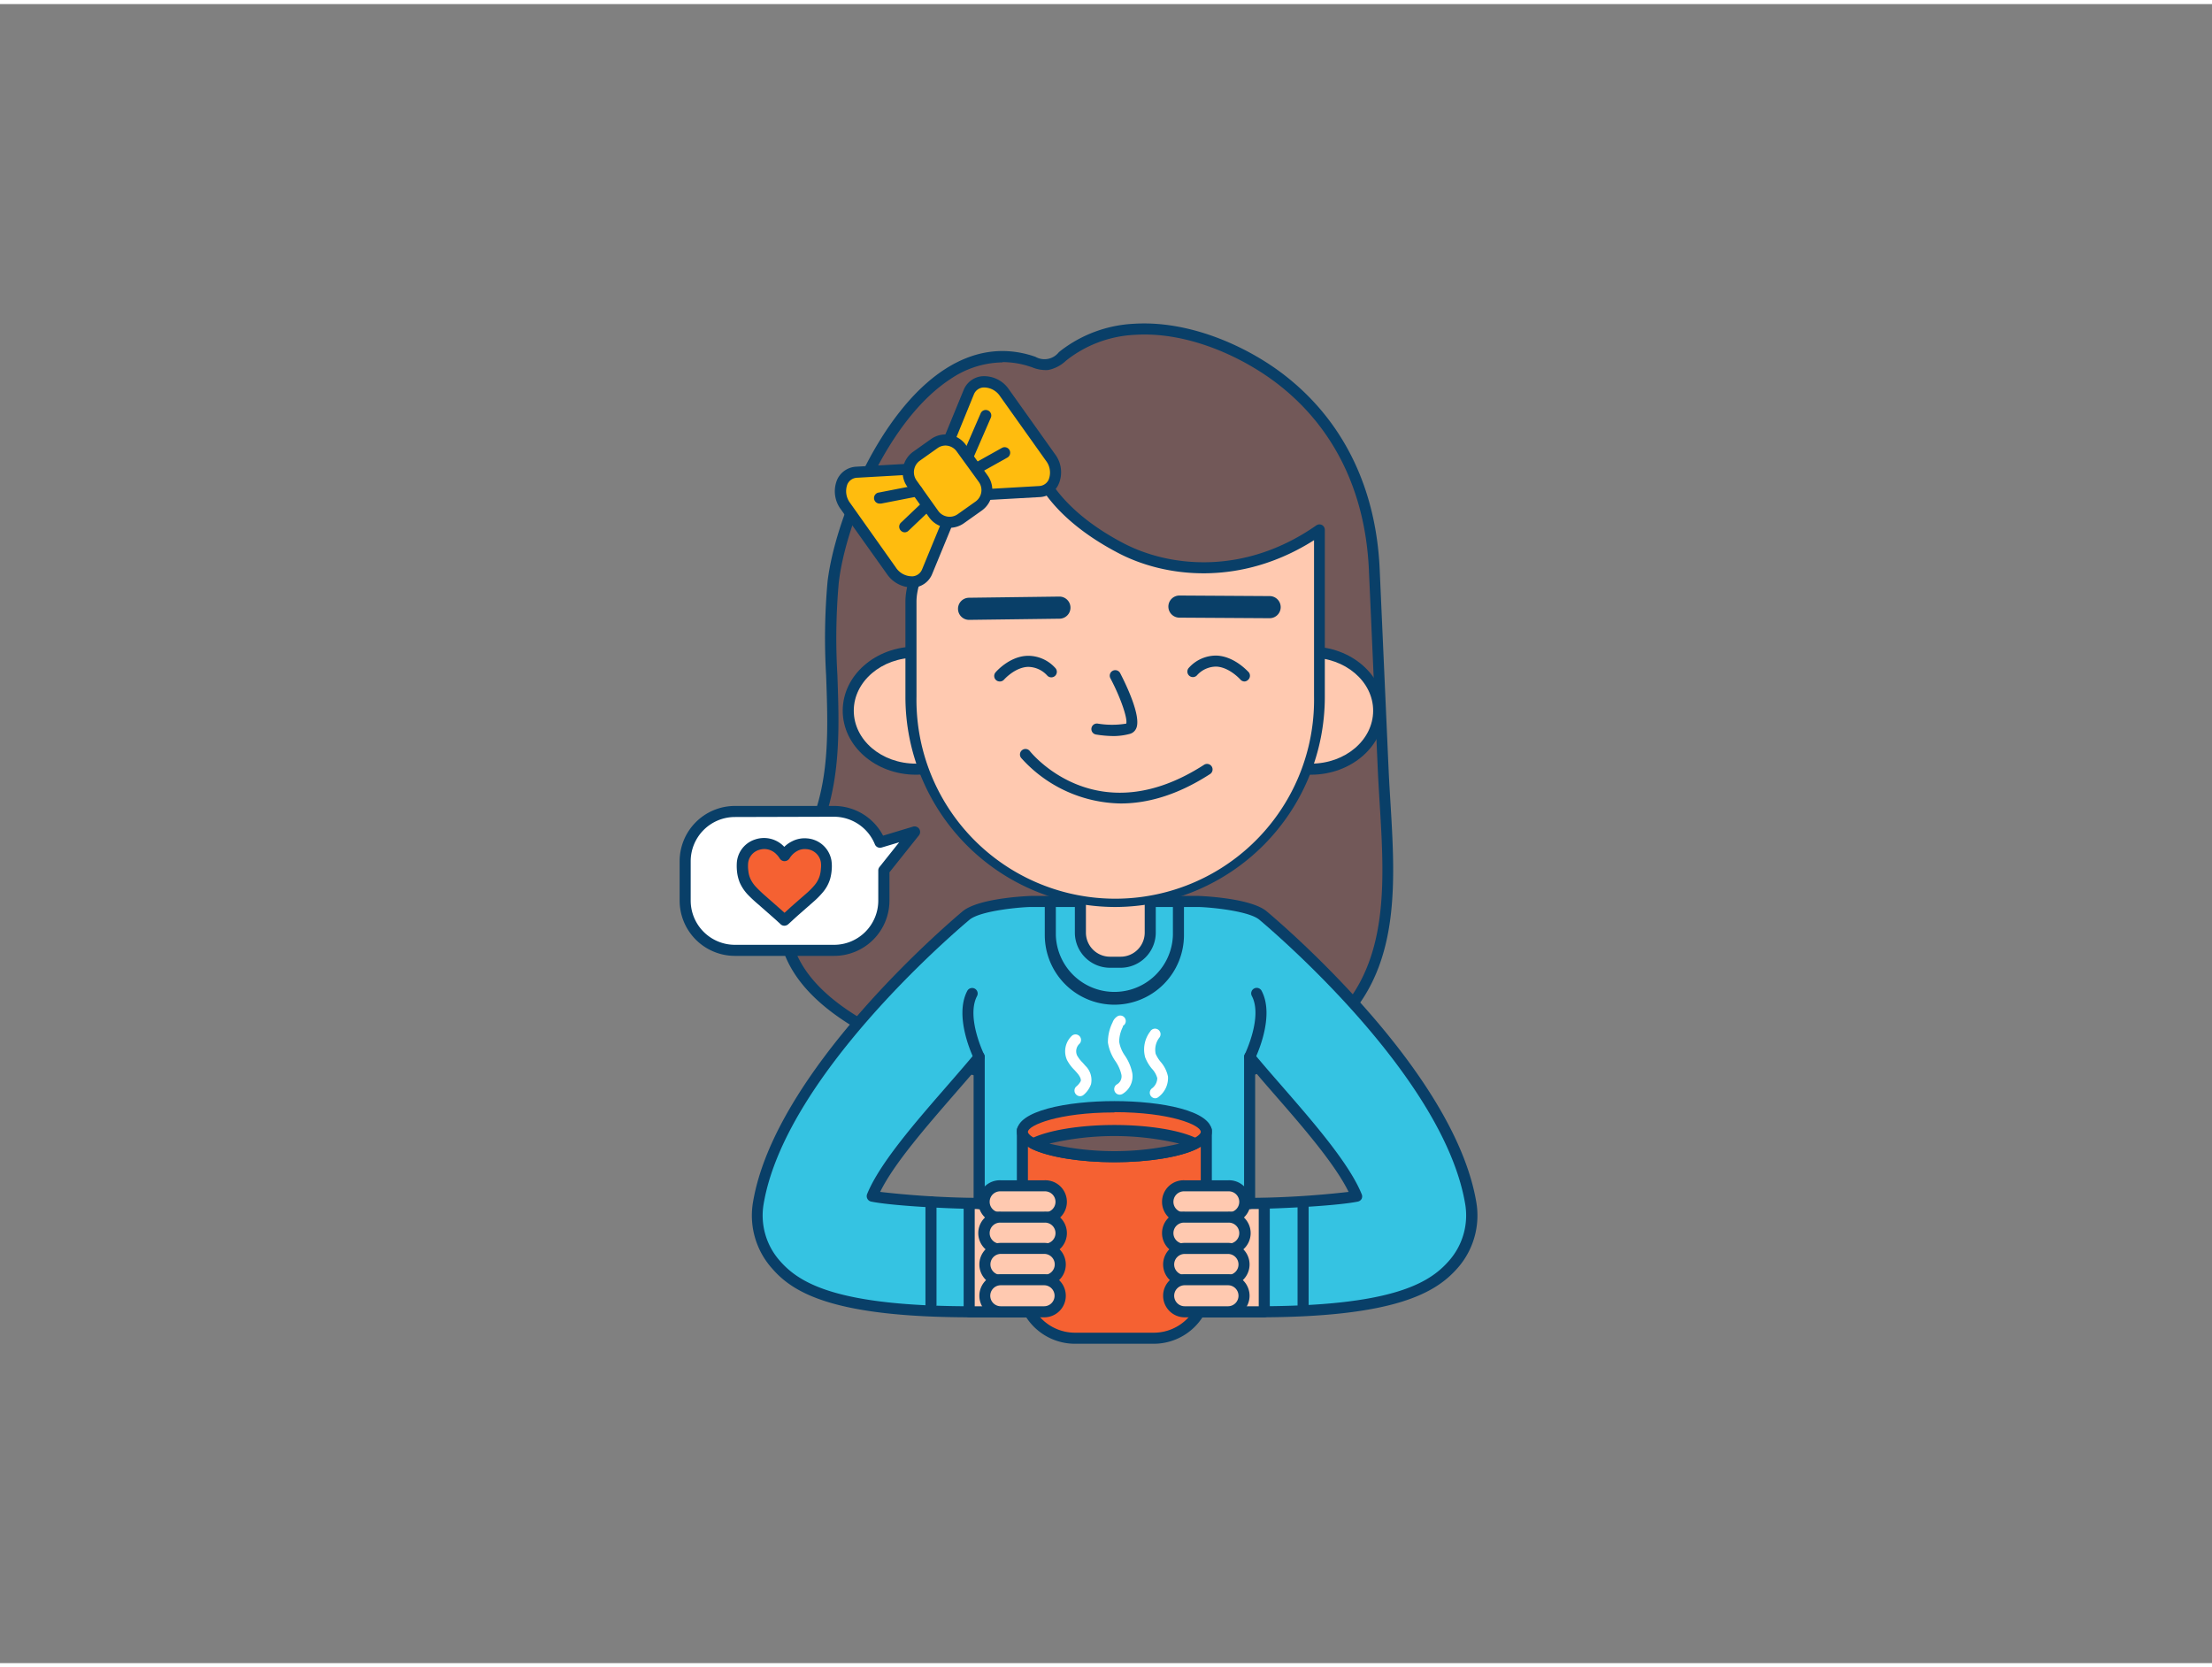 <svg xmlns="http://www.w3.org/2000/svg" viewBox="0 0 400 300" width="406" height="306" class="illustration styles_illustrationTablet__1DWOa"><rect x="0" y="0" width="400" height="300" fill="#808080" stroke="none"/><g id="_54_coffee_lover_outline" data-name="#54_coffee_lover_outline"><path d="M205.09,58.81c9.37-.61,19.49,3.57,26.6,9.08,10.88,8.44,16.22,20.8,16.82,34.32l1.61,36.16c.79,17.78,4.3,37.9-12.92,49.29-8.91,5.89-19.91,7.67-30.59,8.05-13.23.47-26.71-1.06-39.16-5.72-10-3.75-24.76-10.8-25.62-23.15-.48-6.83,3.85-12.93,6.19-19.36,4.94-13.55,1-28.64,2.66-43,1.71-14.79,15.94-46.16,35.66-40a7.31,7.31,0,0,0,3,.65,6.39,6.39,0,0,0,3-1.66A22.6,22.6,0,0,1,205.09,58.81Z" fill="#725858"></path><path d="M202.06,196.79a99.69,99.69,0,0,1-35-5.86c-16.76-6.26-25.6-14.35-26.27-24-.36-5.07,1.8-9.73,3.88-14.24.83-1.81,1.7-3.68,2.37-5.53,3-8.12,2.67-16.68,2.35-25.75a114.67,114.67,0,0,1,.26-17C151,93.25,159,73.72,170.8,66.07c5.14-3.34,10.46-4.17,15.84-2.49l.6.2a3.3,3.3,0,0,0,4.25-.85l.25-.2A23.55,23.55,0,0,1,205,57.81c10.42-.67,20.92,4.35,27.28,9.29,10.6,8.22,16.55,20.35,17.21,35.07l1.61,36.16c.09,2,.21,4,.34,6.08,1,16.55,2,33.67-13.71,44.08-7.75,5.13-17.63,7.74-31.1,8.22C205.11,196.76,203.58,196.79,202.06,196.79Zm-20.77-132a17.1,17.1,0,0,0-9.4,3c-11.25,7.32-19,26.13-20.22,36.89a113.21,113.21,0,0,0-.24,16.68c.31,8.86.63,18-2.47,26.51-.7,1.93-1.58,3.84-2.44,5.68-2.06,4.47-4,8.7-3.69,13.27.61,8.82,9,16.32,25,22.29,11.41,4.26,24.46,6.17,38.78,5.65,13.08-.47,22.64-3,30.07-7.89,14.79-9.78,13.79-26.3,12.81-42.29-.12-2.06-.25-4.1-.34-6.11l-1.61-36.16c-.63-14.12-6.31-25.73-16.44-33.58C225,64,215,59.16,205.16,59.81l-.07-1,.07,1A21.6,21.6,0,0,0,193,64.3l-.25.2a6.52,6.52,0,0,1-3.22,1.67,6.43,6.43,0,0,1-2.91-.5l-.56-.18A15.75,15.75,0,0,0,181.29,64.74Z" fill="#093f68"></path><path d="M265.91,216.74c-3.94-23.1-34.11-49-37.54-51.92-2.41-2-10.57-2.55-11.75-2.55H186.41c-1.18,0-9.35.53-11.75,2.55-3.43,2.88-33.6,28.82-37.54,51.92A13.36,13.36,0,0,0,140.34,228c3.74,4.26,11,8.47,35.3,8.47h51.75c24.29,0,31.56-4.21,35.3-8.47A13.36,13.36,0,0,0,265.91,216.74Zm-88.85-26.37v26.52c-7-.09-16.22-.68-19.34-1.33C160.6,208.44,171,197.78,177.06,190.37ZM226,216.89V190.37c6.09,7.41,16.46,18.07,19.34,25.19C242.19,216.21,233,216.8,226,216.89Z" fill="#35c3e2"></path><path d="M227.39,237.47H175.64c-24.95,0-32.23-4.45-36-8.81a14.36,14.36,0,0,1-3.46-12.09c4-23.45,34.43-49.61,37.88-52.51,3-2.49,12.31-2.79,12.4-2.79h30.21c.09,0,9.43.3,12.39,2.79,3.46,2.9,33.88,29.06,37.89,52.51h0a14.36,14.36,0,0,1-3.46,12.09C259.62,233,252.34,237.47,227.39,237.47Zm-5.48-2h5.48c24.15,0,31-4.11,34.55-8.13a12.39,12.39,0,0,0,3-10.43h0c-3.88-22.75-33.8-48.46-37.19-51.32-2-1.71-9.64-2.32-11.11-2.32H186.41c-1.47,0-9.08.61-11.11,2.32-3.4,2.86-33.31,28.57-37.2,51.32a12.36,12.36,0,0,0,3,10.43c3.53,4,10.39,8.13,34.55,8.13Zm-44.85-17.58h0c-6.7-.08-16.15-.65-19.53-1.35a1,1,0,0,1-.68-.51,1,1,0,0,1-.05-.84c2.23-5.52,8.7-12.95,14.4-19.5,1.85-2.13,3.6-4.14,5.1-5.95a1,1,0,0,1,1.1-.31,1,1,0,0,1,.67.94v26.52a1,1,0,0,1-.3.71A1,1,0,0,1,177.06,217.89Zm-17.9-3.1a168,168,0,0,0,16.9,1.08V193.12c-1.06,1.24-2.19,2.53-3.36,3.88C167.5,203,161.65,209.69,159.16,214.79Zm66.81,3.1a1,1,0,0,1-1-1V190.37a1,1,0,0,1,1.77-.63c1.49,1.81,3.24,3.82,5.09,5.94,5.71,6.56,12.17,14,14.4,19.51a1,1,0,0,1,0,.84,1,1,0,0,1-.68.51c-3.39.7-12.83,1.26-19.53,1.35Zm1-24.77v22.75a168.21,168.21,0,0,0,16.9-1.08c-2.5-5.1-8.34-11.82-13.55-17.79C229.15,195.65,228,194.35,227,193.12Z" fill="#093f68"></path><path d="M201.51,180.94a12.6,12.6,0,0,1-12.58-12.58v-6.09a1,1,0,0,1,2,0v6.09a10.59,10.59,0,0,0,21.17,0v-6.09a1,1,0,0,1,2,0v6.09A12.6,12.6,0,0,1,201.51,180.94Z" fill="#093f68"></path><rect x="175.26" y="216.89" width="16.44" height="19.58" fill="#ffc9b0"></rect><path d="M191.7,237.47H175.26a1,1,0,0,1-1-1V216.89a1,1,0,0,1,1-1H191.7a1,1,0,0,1,1,1v19.58A1,1,0,0,1,191.7,237.47Zm-15.44-2H190.7V217.89H176.26Z" fill="#093f68"></path><rect x="212.19" y="216.89" width="16.44" height="19.58" fill="#ffc9b0"></rect><path d="M228.62,237.47H212.19a1,1,0,0,1-1-1V216.89a1,1,0,0,1,1-1h16.43a1,1,0,0,1,1,1v19.58A1,1,0,0,1,228.62,237.47Zm-15.43-2h14.43V217.89H213.19Z" fill="#093f68"></path><path d="M195.37,160.62H208a0,0,0,0,1,0,0v7.29a5.36,5.36,0,0,1-5.36,5.36h-1.89a5.36,5.36,0,0,1-5.36-5.36v-7.29A0,0,0,0,1,195.37,160.62Z" fill="#ffc9b0"></path><path d="M202.62,174.26h-1.89a6.36,6.36,0,0,1-6.36-6.36v-7.28a1,1,0,0,1,1-1H208a1,1,0,0,1,1,1v7.28A6.37,6.37,0,0,1,202.62,174.26Zm-6.25-12.64v6.28a4.36,4.36,0,0,0,4.36,4.36h1.89A4.36,4.36,0,0,0,207,167.9v-6.28Z" fill="#093f68"></path><ellipse cx="165.64" cy="127.77" rx="12.25" ry="10.59" fill="#ffc9b0"></ellipse><path d="M165.64,139.35c-7.31,0-13.25-5.19-13.25-11.58s5.94-11.59,13.25-11.59,13.25,5.2,13.25,11.59S172.94,139.35,165.64,139.35Zm0-21.17c-6.21,0-11.25,4.3-11.25,9.59s5,9.58,11.25,9.58,11.25-4.3,11.25-9.58S171.84,118.18,165.64,118.18Z" fill="#093f68"></path><ellipse cx="237.06" cy="127.77" rx="12.25" ry="10.59" fill="#ffc9b0"></ellipse><path d="M237.06,139.35c-7.31,0-13.25-5.19-13.25-11.58s5.94-11.59,13.25-11.59,13.25,5.2,13.25,11.59S244.37,139.35,237.06,139.35Zm0-21.17c-6.21,0-11.25,4.3-11.25,9.59s5,9.58,11.25,9.58,11.25-4.3,11.25-9.58S243.26,118.18,237.06,118.18Z" fill="#093f68"></path><path d="M201.67,162.27h0a37,37,0,0,1-36.94-37.05V108.06c0-8.9,13.55-25.53,22.43-25.53,0,0,1.44,8.42,15.4,15.79,9.77,5.15,23.54,5.49,36.06-3.24v30.14A37,37,0,0,1,201.67,162.27Z" fill="#ffc9b0"></path><path d="M201.67,163.27a38,38,0,0,1-37.94-38.05V108.06c0-4.46,3.11-10.88,8.12-16.75,5.23-6.13,11-9.78,15.31-9.78a1,1,0,0,1,1,.83c0,.07,1.61,8.07,14.88,15.07,8.38,4.43,22,5.92,35-3.17a1,1,0,0,1,1-.07,1,1,0,0,1,.53.89v30.14A38,38,0,0,1,201.67,163.27ZM186.4,83.57c-8.41.91-20.67,16.5-20.67,24.49v17.16a35.95,35.95,0,1,0,71.89,0V96.94c-13.29,8.43-27,6.78-35.52,2.26C190.31,93,187.17,86,186.4,83.57Z" fill="#093f68"></path><path d="M201.5,132.36a20.33,20.33,0,0,1-3.32-.28,1,1,0,0,1-.81-1.15,1,1,0,0,1,1.15-.82,15.81,15.81,0,0,0,5.14,0c.27-.93-1-4.67-2.87-8.21a1,1,0,0,1,.42-1.34,1,1,0,0,1,1.35.42c.93,1.79,3.9,7.81,2.9,10a1.76,1.76,0,0,1-1.2,1A11.56,11.56,0,0,1,201.5,132.36Z" fill="#093f68"></path><path d="M175.24,111.35a2,2,0,0,1,0-4l16.31-.21a2,2,0,1,1,.05,4l-16.31.21Z" fill="#093f68"></path><path d="M229.6,111.05h0l-16.32-.1a2,2,0,0,1,0-4h0l16.31.1a2,2,0,0,1,0,4Z" fill="#093f68"></path><path d="M180.78,122.49a1,1,0,0,1-.65-.24,1,1,0,0,1-.11-1.4c.1-.12,2.51-2.92,5.8-3a6.61,6.61,0,0,1,5,2.19,1,1,0,0,1-1.42,1.41,4.72,4.72,0,0,0-3.51-1.6c-2.4.09-4.34,2.32-4.36,2.34A1,1,0,0,1,180.78,122.49Z" fill="#093f68"></path><path d="M225.07,122.49a1,1,0,0,1-.77-.35s-2-2.25-4.36-2.34a4.69,4.69,0,0,0-3.51,1.6A1,1,0,0,1,215,120a6.6,6.6,0,0,1,5-2.19c3.28.13,5.7,2.93,5.8,3a1,1,0,0,1-.12,1.4A1,1,0,0,1,225.07,122.49Z" fill="#093f68"></path><path d="M202.66,144.55a24.64,24.64,0,0,1-18-8.23,1,1,0,0,1,.15-1.4,1,1,0,0,1,1.41.15c.49.62,12.32,14.92,31.57,2.45a1,1,0,0,1,1.09,1.67C212.79,143.15,207.33,144.55,202.66,144.55Z" fill="#093f68"></path><polyline points="177.06 216.89 186.91 216.89 186.91 235.2" fill="#35c3e2"></polyline><path d="M186.91,236.2a1,1,0,0,1-1-1V217.89h-8.85a1,1,0,0,1,0-2h9.85a1,1,0,0,1,1,1V235.2A1,1,0,0,1,186.91,236.2Z" fill="#093f68"></path><polyline points="225.97 216.89 218.35 216.89 218.35 235.2" fill="#35c3e2"></polyline><path d="M218.35,236.2a1,1,0,0,1-1-1V216.89a1,1,0,0,1,1-1H226a1,1,0,1,1,0,2h-6.62V235.2A1,1,0,0,1,218.35,236.2Z" fill="#093f68"></path><path d="M184.88,203.63h33.26a0,0,0,0,1,0,0v28.12a9.5,9.5,0,0,1-9.5,9.5H194.38a9.5,9.5,0,0,1-9.5-9.5V203.63A0,0,0,0,1,184.88,203.63Z" fill="#f56132"></path><path d="M208.65,242.25H194.38a10.51,10.51,0,0,1-10.5-10.5V203.63a1,1,0,0,1,1-1h33.26a1,1,0,0,1,1,1v28.12A10.51,10.51,0,0,1,208.65,242.25Zm-22.77-37.62v27.12a8.51,8.51,0,0,0,8.5,8.5h14.27a8.5,8.5,0,0,0,8.49-8.5V204.63Z" fill="#093f68"></path><rect x="178.07" y="213.68" width="13.63" height="5.8" rx="2.9" fill="#ffc9b0"></rect><path d="M188.8,220.48H181a3.9,3.9,0,1,1,0-7.79h7.83a3.9,3.9,0,1,1,0,7.79ZM181,214.69a1.9,1.9,0,1,0,0,3.79h7.83a1.9,1.9,0,1,0,0-3.79Z" fill="#093f68"></path><rect x="178.07" y="219.35" width="13.63" height="5.8" rx="2.9" fill="#ffc9b0"></rect><path d="M188.8,226.14H181a3.9,3.9,0,1,1,0-7.79h7.83a3.9,3.9,0,1,1,0,7.79ZM181,220.35a1.9,1.9,0,1,0,0,3.79h7.83a1.9,1.9,0,1,0,0-3.79Z" fill="#093f68"></path><rect x="178.07" y="225.01" width="13.63" height="5.8" rx="2.9" fill="#ffc9b0"></rect><path d="M188.8,231.81H181a3.9,3.9,0,0,1,0-7.8h7.83a3.9,3.9,0,0,1,0,7.8ZM181,226a1.9,1.9,0,0,0,0,3.8h7.83a1.9,1.9,0,0,0,0-3.8Z" fill="#093f68"></path><rect x="178.07" y="230.67" width="13.63" height="5.8" rx="2.9" fill="#ffc9b0"></rect><path d="M188.8,237.47H181a3.9,3.9,0,1,1,0-7.8h7.83a3.9,3.9,0,0,1,0,7.8Zm-7.83-5.8a1.9,1.9,0,1,0,0,3.8h7.83a1.9,1.9,0,0,0,0-3.8Z" fill="#093f68"></path><rect x="211.33" y="213.68" width="13.63" height="5.8" rx="2.9" fill="#ffc9b0"></rect><path d="M222.06,220.48h-7.83a3.9,3.9,0,1,1,0-7.79h7.83a3.9,3.9,0,1,1,0,7.79Zm-7.83-5.79a1.9,1.9,0,1,0,0,3.79h7.83a1.9,1.9,0,1,0,0-3.79Z" fill="#093f68"></path><rect x="211.33" y="219.35" width="13.63" height="5.8" rx="2.9" fill="#ffc9b0"></rect><path d="M222.06,226.14h-7.83a3.9,3.9,0,1,1,0-7.79h7.83a3.9,3.9,0,1,1,0,7.79Zm-7.83-5.79a1.9,1.9,0,1,0,0,3.79h7.83a1.9,1.9,0,1,0,0-3.79Z" fill="#093f68"></path><rect x="211.33" y="225.01" width="13.63" height="5.8" rx="2.9" fill="#ffc9b0"></rect><path d="M222.06,231.81h-7.83a3.9,3.9,0,1,1,0-7.8h7.83a3.9,3.9,0,0,1,0,7.8Zm-7.83-5.8a1.9,1.9,0,1,0,0,3.8h7.83a1.9,1.9,0,0,0,0-3.8Z" fill="#093f68"></path><rect x="211.33" y="230.67" width="13.63" height="5.8" rx="2.9" fill="#ffc9b0"></rect><path d="M222.06,237.47h-7.83a3.9,3.9,0,1,1,0-7.8h7.83a3.9,3.9,0,0,1,0,7.8Zm-7.83-5.8a1.9,1.9,0,1,0,0,3.8h7.83a1.9,1.9,0,0,0,0-3.8Z" fill="#093f68"></path><path d="M218.14,203.89c0,.79-.73,1.53-2,2.17-2.82,1.4-8.29,2.36-14.59,2.36s-11.79-1-14.61-2.36c-1.3-.64-2-1.38-2-2.17,0-2.49,7.45-4.52,16.64-4.52S218.14,201.4,218.14,203.89Z" fill="#f56132"></path><path d="M201.52,209.42c-6.23,0-12-.94-15.05-2.46-1.72-.84-2.59-1.88-2.59-3.07,0-3.79,9.14-5.52,17.64-5.52s17.62,1.73,17.62,5.52c0,1.19-.87,2.23-2.59,3.07C213.5,208.48,207.73,209.42,201.52,209.42Zm0-9c-10.12,0-15.64,2.33-15.64,3.52,0,.26.39.74,1.47,1.28,2.8,1.39,8.23,2.25,14.17,2.25s11.35-.86,14.15-2.25c1.08-.54,1.47-1,1.47-1.28C217.14,202.7,211.62,200.37,201.52,200.37Z" fill="#093f68"></path><path d="M216.11,206.06c-2.82,1.4-8.29,2.36-14.59,2.36s-11.79-1-14.61-2.36c2.82-1.41,8.31-2.37,14.61-2.37S213.29,204.65,216.11,206.06Z" fill="#725858"></path><path d="M201.52,209.42c-6.23,0-12-.94-15.05-2.46a1,1,0,0,1-.56-.9,1,1,0,0,1,.55-.89c3-1.53,8.82-2.48,15.06-2.48s12,.95,15,2.48a1,1,0,0,1,.55.89,1,1,0,0,1-.55.9C213.5,208.48,207.73,209.42,201.52,209.42Zm-11.77-3.36a51.52,51.52,0,0,0,23.52,0,51.16,51.16,0,0,0-23.52,0Z" fill="#093f68"></path><path d="M195.31,197.48a1,1,0,0,1-.72-.31,1,1,0,0,1,0-1.41,3.2,3.2,0,0,0,.84-1c.13-.46-.34-1.12-.64-1.46-.15-.18-.32-.36-.48-.54a7.24,7.24,0,0,1-1.37-1.84,3.85,3.85,0,0,1,.91-4.38,1,1,0,0,1,1.38,1.44,1.85,1.85,0,0,0-.47,2.11,5.7,5.7,0,0,0,1,1.31l.53.6a3.57,3.57,0,0,1,1,3.32A4.41,4.41,0,0,1,196,197.2,1,1,0,0,1,195.31,197.48Z" fill="#fff"></path><path d="M208.92,197.86a1,1,0,0,1-.65-1.76,2.36,2.36,0,0,0,1-1.89,4.06,4.06,0,0,0-1-1.73,7.53,7.53,0,0,1-1.18-2,5.34,5.34,0,0,1,.9-4.69,1,1,0,1,1,1.67,1.09,3.59,3.59,0,0,0-.68,2.94,5.87,5.87,0,0,0,.89,1.44,5.82,5.82,0,0,1,1.34,2.68,4.27,4.27,0,0,1-1.69,3.66A1,1,0,0,1,208.92,197.86Z" fill="#fff"></path><path d="M202.49,197.21a1,1,0,0,1-.88-.52,1,1,0,0,1,.39-1.36,1.66,1.66,0,0,0,.79-1.72,6.92,6.92,0,0,0-1.09-2.46,8.16,8.16,0,0,1-1.35-3.35,7.93,7.93,0,0,1,.83-3.64,2.16,2.16,0,0,1,.95-1.16,1,1,0,0,1,.93,1.77s0,.11,0,.15a6.19,6.19,0,0,0-.68,2.7,6.05,6.05,0,0,0,1,2.47,8.53,8.53,0,0,1,1.38,3.26,3.69,3.69,0,0,1-1.79,3.73A1.12,1.12,0,0,1,202.49,197.21Z" fill="#fff"></path><path d="M154.91,84.65l10.66-.6,6.16,8.65-4.06,9.88c-1.07,2.6-4.6,2.53-6.49-.12L152.9,90.82C151,88.16,152.1,84.81,154.91,84.65Z" fill="#ffbc0e"></path><path d="M164.79,105.49a5.53,5.53,0,0,1-4.42-2.45L152.08,91.4a5.44,5.44,0,0,1-.67-5.46,4,4,0,0,1,3.44-2.29l10.66-.6a1,1,0,0,1,.87.42l6.16,8.65a1,1,0,0,1,.12,1L168.59,103a3.94,3.94,0,0,1-3.28,2.5ZM155,85.65a2,2,0,0,0-1.75,1.15,3.52,3.52,0,0,0,.5,3.44L162,101.88a3.49,3.49,0,0,0,3.09,1.59,2,2,0,0,0,1.66-1.27l3.86-9.37-5.53-7.75Zm-.05-1h0Z" fill="#093f68"></path><path d="M175.18,70.22l-4.07,9.88,6.17,8.66,10.66-.61c2.81-.16,3.9-3.51,2-6.17l-8.28-11.64C179.78,67.69,176.25,67.62,175.18,70.22Z" fill="#ffbc0e"></path><path d="M177.28,89.76a1,1,0,0,1-.82-.42l-6.16-8.66a1,1,0,0,1-.11-1l4.06-9.88h0a4,4,0,0,1,3.29-2.5,5.44,5.44,0,0,1,4.94,2.42l8.28,11.64a5.41,5.41,0,0,1,.67,5.46A3.94,3.94,0,0,1,188,89.15l-10.67.6Zm-5-9.79,5.52,7.76,10.11-.58A2,2,0,0,0,189.63,86a3.49,3.49,0,0,0-.5-3.44l-8.28-11.64a3.5,3.5,0,0,0-3.08-1.59,2,2,0,0,0-1.67,1.27Z" fill="#093f68"></path><rect x="165.82" y="79.34" width="11.01" height="13.86" rx="3.54" transform="translate(-18.28 115.33) rotate(-35.44)" fill="#ffbc0e"></rect><path d="M171.7,94.7A4.53,4.53,0,0,1,168,92.8l-3.93-5.52a4.54,4.54,0,0,1,1.07-6.34l3.2-2.27a4.53,4.53,0,0,1,6.33,1.06l3.93,5.52a4.54,4.54,0,0,1-1.07,6.34l-3.2,2.27A4.46,4.46,0,0,1,171.7,94.7ZM171,79.83a2.5,2.5,0,0,0-1.47.47l-3.2,2.27a2.56,2.56,0,0,0-.6,3.55l3.93,5.52a2.53,2.53,0,0,0,3.54.59l3.2-2.27h0a2.53,2.53,0,0,0,.6-3.55L173,80.89A2.54,2.54,0,0,0,171,79.83Z" fill="#093f68"></path><path d="M177,84.74a1,1,0,0,1-.88-.51,1,1,0,0,1,.39-1.37l4.66-2.6a1,1,0,1,1,1,1.74l-4.66,2.61A1,1,0,0,1,177,84.74Z" fill="#093f68"></path><path d="M175.26,82.3a1,1,0,0,1-.4-.09,1,1,0,0,1-.52-1.31l3-6.91a1,1,0,1,1,1.83.81l-3,6.9A1,1,0,0,1,175.26,82.3Z" fill="#093f68"></path><path d="M159.15,90.32a1,1,0,0,1-.19-2l6.66-1.3a1,1,0,1,1,.39,2l-6.66,1.3A.68.68,0,0,1,159.15,90.32Z" fill="#093f68"></path><path d="M163.62,95.52a1,1,0,0,1-.72-.31,1,1,0,0,1,0-1.42l3.79-3.6a1,1,0,0,1,1.37,1.45l-3.78,3.6A1,1,0,0,1,163.62,95.52Z" fill="#093f68"></path><path d="M226,191.37a1,1,0,0,1-.44-.1,1,1,0,0,1-.46-1.34c0-.07,3.28-6.74,1.28-10.55a1,1,0,1,1,1.77-.93c2.48,4.72-1.1,12.06-1.25,12.37A1,1,0,0,1,226,191.37Z" fill="#093f68"></path><path d="M177.06,191.37a1,1,0,0,1-.9-.55c-.15-.31-3.73-7.65-1.25-12.37a1,1,0,0,1,1.35-.42,1,1,0,0,1,.42,1.35c-2,3.81,1.24,10.48,1.27,10.55a1,1,0,0,1-.45,1.34A1,1,0,0,1,177.06,191.37Z" fill="#093f68"></path><path d="M168.35,236.2a1,1,0,0,1-1-1V216.58a1,1,0,0,1,2,0V235.2A1,1,0,0,1,168.35,236.2Z" fill="#093f68"></path><path d="M235.64,236.2a1,1,0,0,1-1-1V216.58a1,1,0,0,1,2,0V235.2A1,1,0,0,1,235.64,236.2Z" fill="#093f68"></path><path d="M165.38,149.68l-5.54,7v5.44a9,9,0,0,1-9,9H132.9a9,9,0,0,1-9-9V155a9,9,0,0,1,9-9h17.92a9,9,0,0,1,8.33,5.57Z" fill="#fff"></path><path d="M150.82,172.11H132.9a10,10,0,0,1-10-10V155a10,10,0,0,1,10-10h17.92a10,10,0,0,1,8.87,5.37l5.41-1.63a1,1,0,0,1,1.07,1.58L160.84,157v5.09A10,10,0,0,1,150.82,172.11ZM132.9,147a8,8,0,0,0-8,8v7.11a8,8,0,0,0,8,8h17.92a8,8,0,0,0,8-8v-5.44a1,1,0,0,1,.21-.62l3.57-4.48-3.18.95a1,1,0,0,1-1.21-.57,8,8,0,0,0-7.41-5Z" fill="#093f68"></path><g id="sF2efm"><path d="M141.86,165.68c-.35-.32-.68-.65-1-1l-2.94-2.58a24.41,24.41,0,0,1-1.89-1.78,6.64,6.64,0,0,1-1.27-1.91,6.2,6.2,0,0,1-.4-1.52,8.16,8.16,0,0,1-.06-1.4,3.77,3.77,0,0,1,2.57-3.5,4,4,0,0,1,4.26,1,4.89,4.89,0,0,1,.72.91l0,.07.06-.08a4.72,4.72,0,0,1,1.81-1.71,3.93,3.93,0,0,1,2.13-.42,3.77,3.77,0,0,1,2.24.9,3.84,3.84,0,0,1,1.31,2.31,6,6,0,0,1,0,1.41,6.93,6.93,0,0,1-.25,1.49,5.79,5.79,0,0,1-1.09,2,14.9,14.9,0,0,1-1.68,1.69L143.73,164c-.61.54-1.21,1.1-1.81,1.65Z" fill="#f56132"></path><path d="M141.84,166.66a1,1,0,0,1-.65-.24l-.34-.32-.69-.63-2.4-2.11-.53-.47a25.85,25.85,0,0,1-2-1.85,7.8,7.8,0,0,1-1.47-2.21,7.53,7.53,0,0,1-.46-1.77,9.35,9.35,0,0,1-.07-1.57,4.76,4.76,0,0,1,3.26-4.41,5,5,0,0,1,5.26,1.24l.08.07a5.29,5.29,0,0,1,1.41-1,4.94,4.94,0,0,1,2.66-.53,4.83,4.83,0,0,1,4.45,4,7.07,7.07,0,0,1,.05,1.64,8.36,8.36,0,0,1-.29,1.71,6.75,6.75,0,0,1-1.28,2.36,15.37,15.37,0,0,1-1.79,1.81l-1.23,1.08-1.46,1.28c-.42.37-.83.75-1.24,1.13l-.56.51A1.1,1.1,0,0,1,141.84,166.66Zm-3.6-13.87a3.34,3.34,0,0,0-1.09.19,2.8,2.8,0,0,0-1.88,2.59,6.46,6.46,0,0,0,.06,1.23,4.75,4.75,0,0,0,.32,1.26,5.56,5.56,0,0,0,1.09,1.62,24.27,24.27,0,0,0,1.81,1.71l.53.47c.81.7,1.61,1.41,2.41,2.12l.38.34,1.19-1.09,1.47-1.29,1.23-1.07a13.63,13.63,0,0,0,1.56-1.57,4.91,4.91,0,0,0,.91-1.67,5.53,5.53,0,0,0,.21-1.26,4.65,4.65,0,0,0,0-1.18,2.82,2.82,0,0,0-2.64-2.38,2.81,2.81,0,0,0-1.59.31,3.68,3.68,0,0,0-1.43,1.35,1.09,1.09,0,0,1-.87.51h0a1,1,0,0,1-.87-.43s-.06-.08-.06-.08a3.45,3.45,0,0,0-.56-.71A3.06,3.06,0,0,0,138.24,152.79Z" fill="#093f68"></path></g></g></svg>